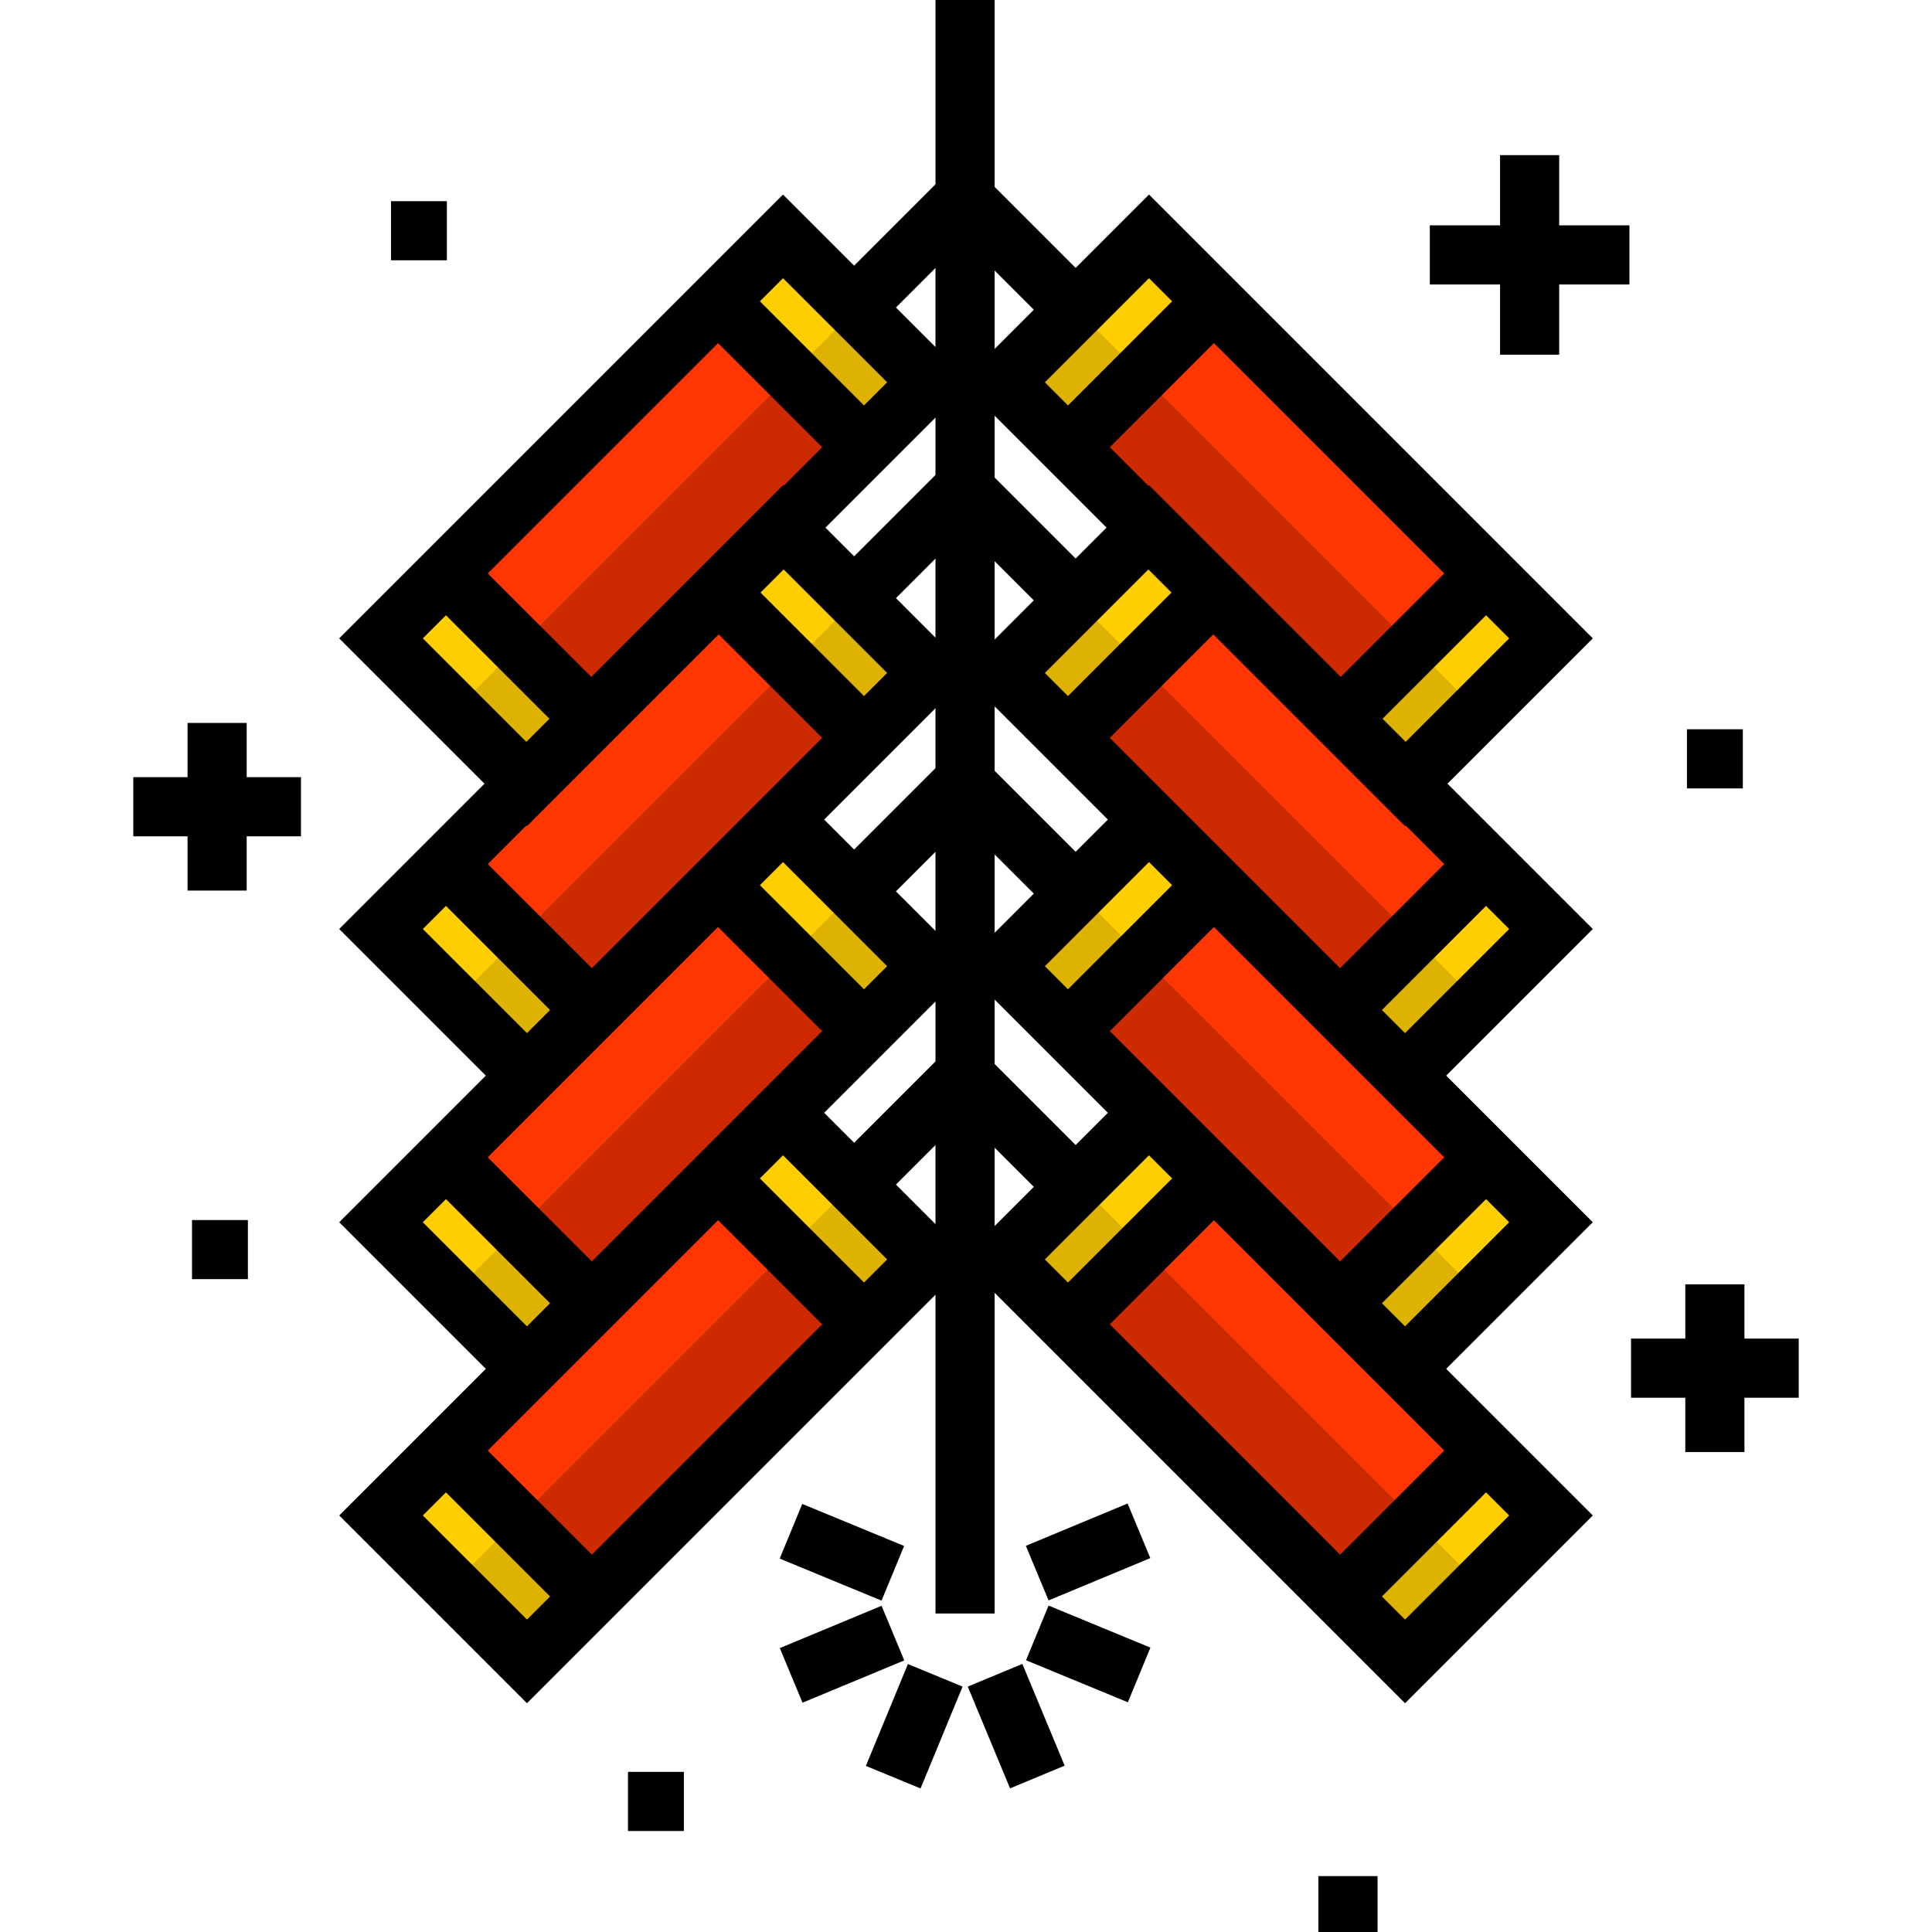 <?xml version="1.0" encoding="iso-8859-1"?>
<!-- Generator: Adobe Illustrator 19.0.0, SVG Export Plug-In . SVG Version: 6.00 Build 0)  -->
<svg version="1.1" id="Layer_1" xmlns="http://www.w3.org/2000/svg" xmlns:xlink="http://www.w3.org/1999/xlink" x="0px" y="0px"
	 viewBox="0 0 512 512" style="enable-background:new 0 0 512 512;" xml:space="preserve">
<g transform="matrix(-0.707 0.707 -0.707 -0.707 644.49 -8.06)">
	<rect x="290.408" y="39.76" style="fill:#FECE00;" width="54.695" height="150.66"/>
	<rect x="290.408" y="64.093" style="fill:#FF3502;" width="54.695" height="101.982"/>
</g>
<g transform="matrix(0.707 0.707 -0.707 0.707 140.19 -79.56)">
	<rect x="148.15" y="52.958" style="fill:#FECE00;" width="54.695" height="150.66"/>
	<rect x="148.15" y="77.292" style="fill:#FF3502;" width="54.695" height="101.982"/>
</g>
<g transform="matrix(-0.707 0.707 -0.707 -0.707 696.62 117.79)">
	<rect x="292.743" y="111.144" style="fill:#FECE00;" width="54.695" height="150.66"/>
	<rect x="292.743" y="135.478" style="fill:#FF3502;" width="54.695" height="101.982"/>
</g>
<g transform="matrix(0.707 0.707 -0.707 0.707 192.32 -57.969)">
	<rect x="150.485" y="129.013" style="fill:#FECE00;" width="54.695" height="150.66"/>
	<rect x="150.485" y="153.347" style="fill:#FF3502;" width="54.695" height="101.982"/>
</g>
<g transform="matrix(-0.707 0.707 -0.707 -0.707 749.21 244.76)">
	<rect x="295.099" y="183.169" style="fill:#FECE00;" width="54.695" height="150.66"/>
	<rect x="295.099" y="207.502" style="fill:#FF3502;" width="54.695" height="101.982"/>
</g>
<g transform="matrix(0.707 0.707 -0.707 0.707 244.91 -36.18)">
	<rect x="152.841" y="205.75" style="fill:#FECE00;" width="54.695" height="150.66"/>
	<rect x="152.841" y="230.083" style="fill:#FF3502;" width="54.695" height="101.982"/>
</g>
<g transform="matrix(-0.707 0.707 -0.707 -0.707 801.8 371.73)">
	<rect x="297.455" y="255.182" style="fill:#FECE00;" width="54.695" height="150.66"/>
	<rect x="297.455" y="279.516" style="fill:#FF3502;" width="54.695" height="101.982"/>
</g>
<g transform="matrix(0.707 0.707 -0.707 0.707 297.51 -14.4)">
	<rect x="155.197" y="282.475" style="fill:#FECE00;" width="54.695" height="150.66"/>
	<rect x="155.197" y="306.808" style="fill:#FF3502;" width="54.695" height="101.982"/>
</g>
<g transform="matrix(0.707 0.707 -0.707 0.707 149.45 -83.39)">
	<rect x="171.663" y="62.208" style="fill:#DDB201;" width="27.353" height="150.66"/>
	<rect x="171.663" y="86.541" style="fill:#CD2A01;" width="27.353" height="101.982"/>
</g>
<g transform="matrix(0.707 0.707 -0.707 0.707 201.58 -61.802)">
	<rect x="173.998" y="138.263" style="fill:#DDB201;" width="27.353" height="150.66"/>
	<rect x="173.998" y="162.607" style="fill:#CD2A01;" width="27.353" height="101.982"/>
</g>
<g transform="matrix(0.707 0.707 -0.707 0.707 253.71 -40.21)">
	<rect x="176.333" y="214.328" style="fill:#DDB201;" width="27.353" height="150.66"/>
	<rect x="176.333" y="238.662" style="fill:#CD2A01;" width="27.353" height="101.983"/>
</g>
<g transform="matrix(0.707 0.707 -0.707 0.707 305.83 -18.617)">
	<rect x="178.668" y="290.384" style="fill:#DDB201;" width="27.353" height="150.66"/>
	<rect x="178.668" y="314.717" style="fill:#CD2A01;" width="27.353" height="101.982"/>
</g>
<g transform="matrix(-0.707 0.707 -0.707 -0.707 635.23 14.282)">
	<rect x="295.41" y="49.01" style="fill:#DDB201;" width="27.353" height="150.66"/>
	<rect x="295.41" y="73.343" style="fill:#CD2A01;" width="27.353" height="101.982"/>
</g>
<g transform="matrix(-0.707 0.707 -0.707 -0.707 687.36 140.13)">
	<rect x="297.745" y="120.394" style="fill:#DDB201;" width="27.353" height="150.66"/>
	<rect x="297.745" y="144.738" style="fill:#CD2A01;" width="27.353" height="101.982"/>
</g>
<g transform="matrix(-0.707 0.707 -0.707 -0.707 739.49 265.98)">
	<rect x="300.08" y="191.79" style="fill:#DDB201;" width="27.353" height="150.66"/>
	<rect x="300.08" y="216.123" style="fill:#CD2A01;" width="27.353" height="101.983"/>
</g>
<g transform="matrix(-0.707 0.707 -0.707 -0.707 791.62 391.83)">
	<rect x="302.415" y="263.174" style="fill:#DDB201;" width="27.353" height="150.66"/>
	<rect x="302.415" y="287.508" style="fill:#CD2A01;" width="27.353" height="101.982"/>
</g>
<path d="M413.202,59.718h18.614V75.39h-18.614v18.614H397.53V75.39h-18.613V59.718h18.613V41.104h15.672V59.718z M65.376,191.579
	H49.704v14.382H35.321v15.672h14.383v14.383h15.672v-14.383h14.383v-15.672H65.376V191.579z M476.679,354.746h-14.382v-14.383
	h-15.672v14.383h-14.383v15.672h14.383V384.8h15.672v-14.383h14.382V354.746z M50.885,338.991h14.812v-15.672H50.885V338.991z
	 M166.421,485.239h14.812v-15.672h-14.812V485.239z M349.387,512h15.672v-14.812h-15.672V512z M461.867,193.266h-14.812v15.672
	h14.812V193.266z M118.431,53.31h-14.812v15.672h14.812C118.431,68.982,118.431,53.31,118.431,53.31z M422.108,169.172
	l-38.511,38.512l38.512,38.512l-38.854,38.854l38.854,38.854l-38.854,38.854l38.854,38.854l-49.758,49.758l-17.207-17.207l0,0
	l-83.198-83.198l0,0l-8.357-8.357v84.985h-15.672v-84.486l-7.859,7.859l0,0l-83.198,83.198l0,0l-17.208,17.207l-49.758-49.758
	l17.207-17.207l0,0l21.647-21.647l-38.854-38.854l17.207-17.207l0,0l21.647-21.647l-38.854-38.854l17.207-17.208l0,0l21.304-21.304
	l-38.512-38.512l17.207-17.208l0,0l83.198-83.198l0,0l17.208-17.208l18.846,18.846l21.564-21.564V0h15.672v49.534l21.467,21.467
	l19.442-19.442L422.108,169.172z M355.143,412.002l27.595-27.595l-61.035-61.035l-27.595,27.596L355.143,412.002z M293.592,294.905
	l-21.647-21.647l0,0l-8.357-8.357v17.073l21.467,21.467L293.592,294.905z M226.351,302.847l21.565-21.565v-15.883l-7.859,7.859l0,0
	l-21.647,21.647L226.351,302.847z M217.892,350.967l-27.595-27.595l-61.035,61.035l27.595,27.595L217.892,350.967z M129.262,151.966
	l27.43,27.43l33.604-33.604l0,0l17.208-17.208l0.165,0.165l10.223-10.223l-27.596-27.595L129.262,151.966z M263.587,110.168v16.389
	l21.467,21.467l8.194-8.194L263.587,110.168z M235.1,256.051l-27.595-27.595l-6.126,6.126l27.595,27.595L235.1,256.051z
	 M201.544,157.038l27.43,27.43l6.126-6.126l-27.43-27.431L201.544,157.038z M247.914,187.691l-29.506,29.506l7.941,7.941
	l21.565-21.565V187.691z M247.914,148.029l-10.482,10.482l10.482,10.482V148.029z M237.432,236.22l10.482,10.482v-20.965
	L237.432,236.22z M263.587,247.201l10.386-10.385l-10.386-10.386V247.201z M293.592,217.197l-30.004-30.004v17.073l21.468,21.467
	L293.592,217.197z M273.974,159.107l-10.386-10.386v20.773L273.974,159.107z M247.914,110.667l-29.163,29.163l7.599,7.599
	l21.565-21.565V110.667z M129.262,228.99l27.595,27.595l61.035-61.035l-27.431-27.43l-50.812,50.812l-0.165-0.165L129.262,228.99z
	 M129.262,306.698l27.595,27.595l61.035-61.035l-27.595-27.595L129.262,306.698z M355.143,334.293l27.595-27.595l-61.035-61.035
	l-27.595,27.596L355.143,334.293z M310.622,234.581l-6.126-6.126L276.9,256.05l6.126,6.126L310.622,234.581z M283.026,184.468
	l27.431-27.431l-6.126-6.126l-27.431,27.43L283.026,184.468z M355.143,256.584l27.595-27.595l-10.223-10.223l-0.165,0.165
	l-50.812-50.812l-27.43,27.43L355.143,256.584z M355.308,179.396l27.43-27.43l-61.035-61.035l-27.595,27.595l10.223,10.223
	l0.165-0.165L355.308,179.396z M304.496,73.723L276.9,101.319l6.126,6.126l27.596-27.596L304.496,73.723z M263.587,71.697v20.772
	l10.386-10.385L263.587,71.697z M237.432,81.488l10.482,10.482V71.005L237.432,81.488z M201.378,79.849l27.595,27.595l6.126-6.126
	l-27.595-27.596L201.378,79.849z M139.485,196.603l6.126-6.126l-27.43-27.43l-6.126,6.126L139.485,196.603z M112.055,246.197
	l27.595,27.595l6.126-6.126l-27.595-27.595L112.055,246.197z M112.055,323.905l27.595,27.595l6.126-6.126l-27.595-27.595
	L112.055,323.905z M145.776,423.083l-27.595-27.595l-6.126,6.126l27.595,27.595L145.776,423.083z M228.974,339.885l6.126-6.126
	l-27.595-27.595l-6.126,6.126L228.974,339.885z M247.914,324.411v-20.965l-10.482,10.482L247.914,324.411z M263.587,324.91
	l10.385-10.385l-10.385-10.386L263.587,324.91L263.587,324.91z M283.026,339.885l27.595-27.596l-6.126-6.126l-27.596,27.595
	L283.026,339.885z M399.946,401.613l-6.126-6.126l-27.595,27.595l6.126,6.126L399.946,401.613z M399.946,323.905l-6.126-6.126
	l-27.595,27.595l6.126,6.126L399.946,323.905z M399.946,246.197l-6.126-6.126l-27.595,27.595l6.126,6.126L399.946,246.197z
	 M399.946,169.172l-6.126-6.126l-27.431,27.43l6.126,6.126L399.946,169.172z M229.467,467.983l14.486,5.979l11.141-26.993
	l-14.486-5.979L229.467,467.983z M239.599,409.696l-26.993-11.141l-5.979,14.486l26.993,11.141L239.599,409.696z M271.902,439.981
	l26.993,11.141l5.979-14.486l-26.993-11.141L271.902,439.981z M233.623,425.552l-26.964,11.21l6.016,14.471l26.964-11.21
	L233.623,425.552z M304.843,412.915l-6.016-14.471l-26.965,11.21l6.016,14.471L304.843,412.915z M256.464,446.967l11.209,26.965
	l14.473-6.016l-11.21-26.965L256.464,446.967z"/>
<g>
</g>
<g>
</g>
<g>
</g>
<g>
</g>
<g>
</g>
<g>
</g>
<g>
</g>
<g>
</g>
<g>
</g>
<g>
</g>
<g>
</g>
<g>
</g>
<g>
</g>
<g>
</g>
<g>
</g>
</svg>
